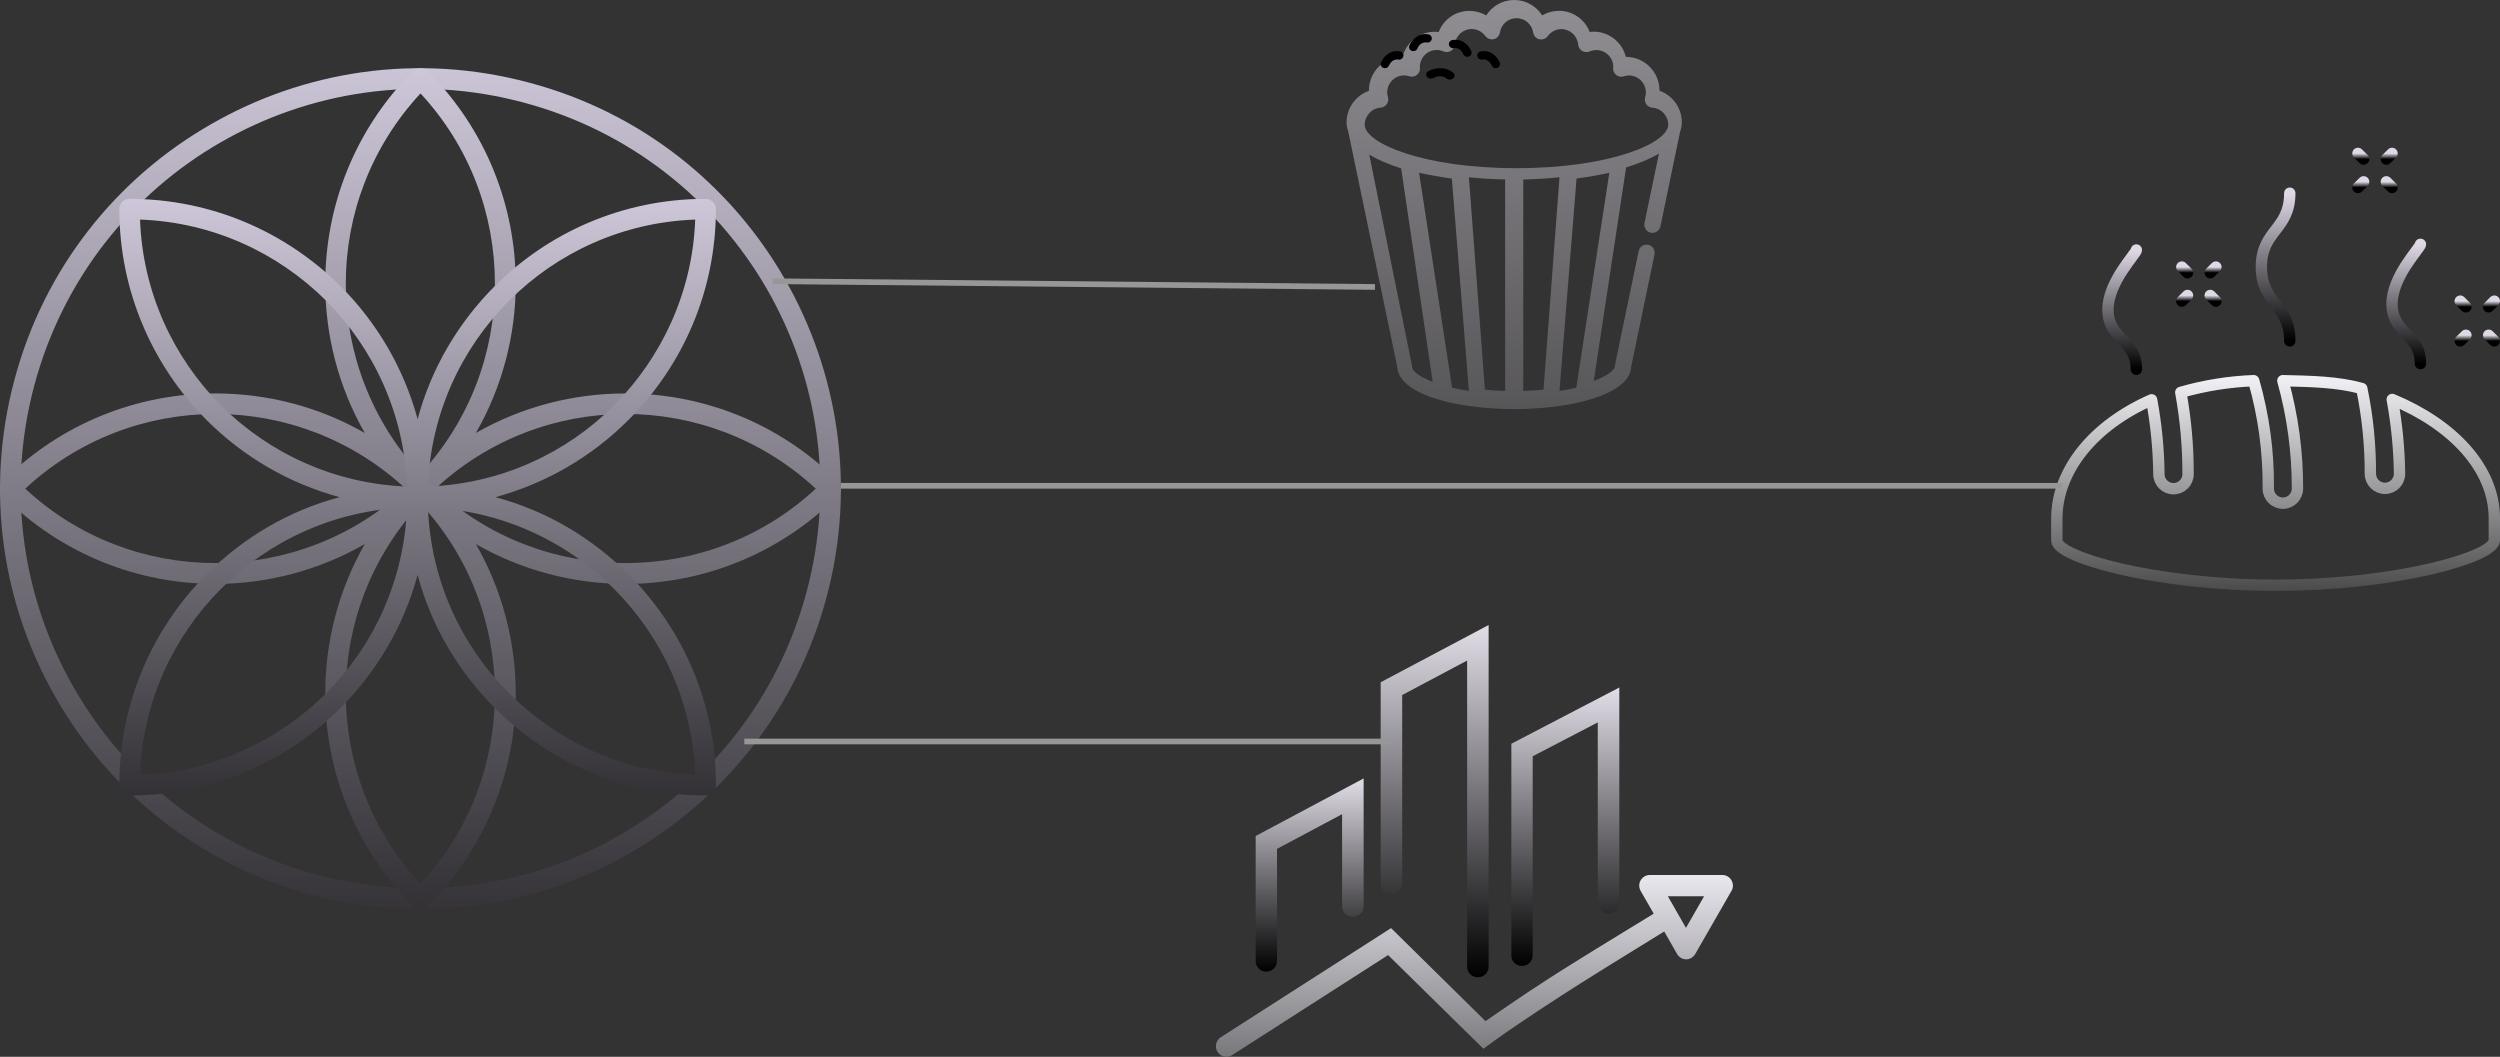 <svg height="186" viewBox="0 0 440 186" width="440" xmlns="http://www.w3.org/2000/svg" xmlns:xlink="http://www.w3.org/1999/xlink"><rect x="0" y="0" width="440" height="186" fill="#333333" stroke="none"/><linearGradient id="a" x1="50%" x2="50%" y1="0%" y2="157.711%"><stop offset="0" stop-color="#eeeaf2"/><stop offset="1"/></linearGradient><linearGradient id="b" x1="50%" x2="50%" y1="0%" y2="149.689%"><stop offset="0" stop-color="#f0eef2"/><stop offset="1"/></linearGradient><linearGradient id="c" x1="50%" x2="50%" y1="0%" y2="100%"><stop offset="0" stop-color="#dfd9e6"/><stop offset="1"/></linearGradient><linearGradient id="d" x1="50%" x2="50%" y1="0%" y2="100%"><stop offset="0" stop-color="#e2dee8"/><stop offset="1"/></linearGradient><linearGradient id="e" x1="50%" x2="50%" y1="0%" y2="204.671%"><stop offset="0" stop-color="#eae8ef"/><stop offset="1"/></linearGradient><linearGradient id="f" x1="50%" x2="50%" y1="0%" y2="132.867%"><stop offset="0" stop-color="#cec7d9"/><stop offset=".999"/></linearGradient><g fill="none" fill-rule="evenodd"><g fill-rule="nonzero" transform="translate(237)"><path d="m8.915 64.57c.129 2.693 3.306 4.666 7.813 5.904.043.014.086.029.129.043 1.846.504 3.907.864 6.082 1.109.029 0 .043.014.072.014h.029c2.089.23 4.264.36 6.439.36h.029.029c2.175 0 4.35-.13 6.439-.36h.029c.014 0 .043-.014.057-.014 2.175-.245 4.25-.619 6.096-1.123.029-.014.072-.014.1-.029 4.522-1.238 7.699-3.211 7.828-5.904l4.107-19.786c.157-.778-.329-1.541-1.102-1.699-.787-.158-1.531.331-1.689 1.109l-4.136 19.901c-.014.101-.029.202-.029.288 0 .72-1.288 1.757-3.735 2.664l5.695-37.584c2.232-.677 4.207-1.498 5.781-2.434l-2.547 12.226c-.157.778.329 1.541 1.102 1.699.1.014.2.029.301.029.658 0 1.259-.461 1.402-1.138l3.477-16.747c.186-.504.286-1.022.286-1.57 0-2.549-1.631-4.752-3.935-5.558 0-.029 0-.058 0-.086 0-3.269-2.69-5.89-5.91-5.875-.644-2.549-2.934-4.435-5.667-4.435-.243 0-.472.014-.701.043-.859-2.203-2.962-3.715-5.409-3.715-1.059 0-2.075.288-2.948.806-1.059-1.642-2.876-2.707-4.937-2.707-2.061 0-3.878 1.066-4.923 2.722-.887-.533-1.889-.806-2.948-.806-2.461 0-4.565 1.512-5.409 3.715-.229-.029-.472-.043-.701-.043-2.733 0-5.023 1.886-5.667 4.435-.029 0-.043 0-.072 0-3.22 0-5.838 2.635-5.838 5.875v.086c-2.29.806-3.935 3.01-3.935 5.558 0 .533.1 1.051.286 1.555zm2.601-.018c0-.101-.014-.202-.028-.302l-7.502-37.049c1.531.936 3.452 1.756 5.623 2.433l5.539 37.567c-2.38-.892-3.633-1.929-3.633-2.648zm25.957-33.352-2.814 37.383c-1.12.101-2.295.173-3.565.217v-37.21c2.144-.043 4.289-.173 6.378-.39zm-9.568 37.6c-1.257-.029-2.445-.101-3.565-.217l-2.814-37.383c2.09.217 4.234.347 6.378.376zm-9.38-37.373 3.001 37.373c-1.064-.159-2.054-.347-2.957-.564l-5.813-37.836c1.821.405 3.759.752 5.769 1.027zm21.904 36.81c-.903.217-1.879.405-2.957.564l3.001-37.373c2.01-.275 3.948-.607 5.769-1.027zm-34.428-49.297c.431-.029.832-.26 1.076-.608s.33-.81.201-1.23c-.086-.318-.129-.593-.129-.825 0-1.664 1.335-3.009 2.985-3.009.273 0 .56.058.904.159.445.145.947.058 1.32-.231s.588-.752.56-1.23c0-.072-.014-.159-.029-.159 0-1.664 1.335-3.009 2.985-3.009.402 0 .804.087 1.177.246.416.188.904.159 1.306-.087.402-.246.66-.651.703-1.114.144-1.562 1.407-2.734 2.957-2.734.947 0 1.823.448 2.397 1.23.344.463.933.68 1.493.55.56-.13.99-.593 1.076-1.172.23-1.461 1.464-2.517 2.928-2.517 1.464 0 2.698 1.056 2.928 2.532.1.579.517 1.042 1.076 1.172.56.13 1.148-.072 1.493-.55.574-.781 1.45-1.23 2.397-1.23 1.536 0 2.813 1.172 2.957 2.734.043.463.301.882.703 1.114.402.231.875.26 1.306.087.373-.159.775-.246 1.177-.246 1.651 0 2.985 1.345 2.985 2.937 0 .043-.029.188-.029.231-.029.477.187.94.56 1.23.373.289.861.376 1.32.231.344-.116.631-.159.904-.159 1.651 0 2.985 1.345 2.985 3.009 0 .246-.043.506-.129.825-.115.42-.043.868.201 1.23.244.362.646.579 1.076.608 1.564.101 2.784 1.432 2.784 3.009 0 3.197-10.161 7.638-26.709 7.638-16.548 0-26.709-4.455-26.709-7.638.014-1.591 1.234-2.922 2.813-3.023z" fill="url(#a)"/><g fill="#000"><path d="m6.488 11.956c.091.029.174.044.264.044.302 0 .589-.182.709-.467.053-.124.536-1.232 1.66-1.05.408.066.8-.204.868-.605.068-.401-.211-.773-.626-.839-1.91-.299-3.004 1.167-3.313 1.983-.151.379.053.795.438.933z"/><path d="m14.146 13.517c.263.327.789.412 1.171.199.136-.071 1.315-.683 2.231.078.161.135.382.206.602.206.221 0 .433-.071.602-.206.331-.277.331-.725 0-1.002-1.535-1.287-3.529-.725-4.369-.256-.399.213-.501.654-.238.981z"/><path d="m11.491 8.956c.083.029.173.044.264.044.309 0 .596-.182.709-.473.015-.051.483-1.229 1.659-1.047.415.065.799-.204.867-.604s-.211-.771-.626-.837c-1.908-.298-3.001 1.164-3.31 1.979-.158.386.045.8.437.938z"/><path d="m23.871 10.476c1.141-.175 1.609.919 1.662 1.05.113.292.4.474.71.474.091 0 .174-.015.264-.044.393-.139.589-.561.446-.933-.31-.817-1.405-2.282-3.316-1.983-.408.066-.695.437-.627.839.06.394.453.664.861.598z"/><path d="m18.871 8.476c1.133-.182 1.609.919 1.662 1.05.113.292.4.474.71.474.091 0 .174-.015.264-.044.393-.139.589-.561.446-.933-.31-.817-1.405-2.282-3.316-1.983-.408.066-.695.437-.627.839.06.394.453.664.861.598z"/></g></g><g stroke-linejoin="round" stroke-width="2" transform="translate(362 27)"><path d="m77 64.223v3.857c0 2.957-17.235 7.92-38.5 7.92s-38.5-4.963-38.5-7.856v-3.857c0-8.55 6.494-16.444 16.683-20.919.806 4.313 1.236 8.688 1.283 13.076 0 1.42 1.149 2.571 2.567 2.571 1.418 0 2.567-1.151 2.567-2.571.014-4.825-.416-9.641-1.283-14.387 4.18-1.201 8.489-1.891 12.833-2.057 1.768 6.172 2.633 12.569 2.567 18.99 0 1.42 1.149 2.571 2.567 2.571 1.418 0 2.567-1.151 2.567-2.571.019-6.418-.845-12.808-2.567-18.99 4.877.116 9.638.193 13.886 1.376 1.024 4.935 1.532 9.964 1.514 15.004 0 1.42 1.149 2.571 2.567 2.571s2.567-1.151 2.567-2.571c-.059-4.387-.488-8.761-1.283-13.076 10.665 4.41 17.967 12.124 17.967 20.919z" stroke="url(#b)"/><g stroke="url(#c)" stroke-linecap="round"><path d="m41 7c0 6.494-5 6.494-5 13s5 6.494 5 13"/><path d="m14 17c0 .645-5 5.572-5 10.5 0 5.263 5 5.25 5 10.5"/><path d="m64 16c0 .632-5 5.576-5 10.494 0 5.266 5 5.253 5 10.506"/><path d="m22 20 1 1"/><path d="m27 21 1-1"/><path d="m23 25-1 1"/><path d="m27 25 1 1"/><path d="m53 0 1 1"/><path d="m58 1 1-1"/><path d="m54 5-1 1"/><path d="m58 5 1 1"/><path d="m71 26 1 1"/><path d="m76 27 1-1"/><path d="m72 32-1 1"/><path d="m76 32 1 1"/></g></g><g fill-rule="nonzero" transform="translate(214 110)"><g fill="url(#d)"><path d="m8.859 61c1.062 0 1.896-.829 1.896-1.885v-19.714l11.452-6.106v16.171c0 1.055.834 1.885 1.896 1.885s1.896-.829 1.896-1.885v-22.466l-18.999 10.14v21.976c-.038 1.018.796 1.885 1.858 1.885z"/><path d="m30.892 47.315c1.06 0 1.892-.824 1.892-1.873v-33.117l11.43-6.069v53.871c0 1.049.833 1.873 1.892 1.873 1.06 0 1.892-.824 1.892-1.873v-60.127l-19 10.077v35.364c0 1.011.833 1.873 1.892 1.873z"/><path d="m53.859 60c1.062 0 1.896-.809 1.896-1.839v-35.058l11.452-5.959v31.747c0 1.03.834 1.839 1.896 1.839 1.062 0 1.896-.809 1.896-1.839v-37.89l-18.999 9.896v37.265c-.038 1.03.834 1.839 1.858 1.839z"/></g><path d="m90.745 44.935c-.334-.561-.928-.935-1.595-.935h-12.8c-.668 0-1.261.374-1.595.935-.334.561-.334 1.271 0 1.869l2.3 4-10.203 6.243c-1.558.972-3.079 1.907-4.638 2.879-1.113.71-2.226 1.383-3.302 2.093-2.894 1.869-5.454 3.551-7.828 5.196-1.224.822-2.412 1.682-3.636 2.505l-16.621-16.374-29.977 19.215c-.853.561-1.113 1.72-.557 2.579.371.561.965.86 1.558.86.334 0 .668-.112 1.002-.299l27.454-17.607 16.769 16.486 2.263-1.645c1.261-.897 2.523-1.794 3.821-2.654 2.337-1.607 4.86-3.252 7.754-5.121 1.076-.71 2.189-1.383 3.265-2.093 1.521-.972 3.079-1.907 4.6-2.879l9.386-5.794.742-.449 2.263 3.963c.334.561.928.935 1.595.935s1.261-.374 1.595-.935l6.418-11.178c.297-.486.297-1.196-.037-1.794zm-8.014 8.374-3.191-5.57h6.381z" fill="url(#e)"/></g><g fill="url(#f)" fill-rule="nonzero" transform="translate(0 12)"><path d="m93.128 2.545c19.751 5.239 35.468 18.022 44.951 34.473 9.43 16.398 12.678 36.411 7.387 56.11-5.291 19.751-18.075 35.468-34.473 44.951-16.398 9.43-36.411 12.678-56.162 7.387-19.699-5.291-35.468-18.075-44.898-34.473-9.483-16.398-12.678-36.411-7.387-56.162 5.239-19.699 18.022-35.468 34.473-44.898 16.398-9.483 36.411-12.678 56.11-7.387zm41.807 36.254c-9.011-15.56-23.942-27.714-42.75-32.744-18.756-5.029-37.773-1.991-53.386 7.02-15.56 8.959-27.714 23.942-32.744 42.698-5.029 18.756-1.991 37.826 7.02 53.386 8.959 15.612 23.942 27.767 42.698 32.796 18.756 5.029 37.826 1.991 53.386-7.02 15.612-9.011 27.767-23.942 32.796-42.75 5.029-18.756 1.991-37.773-7.02-53.386z"/><path d="m.511 72.697c10.32-10.32 23.835-15.453 37.403-15.453 9.063 0 18.178 2.305 26.297 6.967-4.662-8.12-6.967-17.235-6.967-26.297 0-13.568 5.134-27.083 15.453-37.403.733-.681 1.886-.681 2.567 0 10.32 10.32 15.506 23.835 15.506 37.403 0 9.063-2.357 18.178-7.02 26.297 8.12-4.662 17.235-6.967 26.35-6.967 13.515 0 27.031 5.134 37.35 15.453.733.733.733 1.886 0 2.567-10.32 10.32-23.835 15.506-37.35 15.506-9.115 0-18.23-2.357-26.35-7.02 4.662 8.12 7.02 17.235 7.02 26.35 0 13.515-5.186 27.031-15.506 37.35-.681.733-1.833.733-2.567 0-10.32-10.32-15.453-23.835-15.453-37.35 0-9.115 2.305-18.23 6.967-26.35-8.12 4.662-17.235 7.02-26.297 7.02-13.568 0-27.083-5.186-37.403-15.506-.681-.681-.681-1.833 0-2.567zm37.403-11.839c-12.048 0-24.045 4.4-33.474 13.149 9.429 8.748 21.425 13.096 33.474 13.096 11.996 0 24.045-4.348 33.474-13.096-9.429-8.748-21.478-13.149-33.474-13.149zm49.189 49.242c0-12.048-4.348-24.045-13.096-33.474-8.748 9.429-13.149 21.425-13.149 33.474 0 11.996 4.4 24.045 13.149 33.474 8.748-9.429 13.096-21.478 13.096-33.474zm-10.477-36.093c9.429 8.748 21.425 13.096 33.474 13.096 11.996 0 24.045-4.348 33.474-13.096-9.429-8.748-21.478-13.149-33.474-13.149-12.048 0-24.045 4.4-33.474 13.149zm-2.619-69.567c-8.748 9.429-13.149 21.425-13.149 33.474 0 11.996 4.4 24.045 13.149 33.474 8.748-9.429 13.096-21.478 13.096-33.474 0-12.048-4.348-24.045-13.096-33.474z"/><path d="m22.769 23c14.517 0 27.629 5.88 37.151 15.349 6.4 6.4 11.135 14.413 13.58 23.414 2.393-8.949 7.18-17.014 13.58-23.414 9.47-9.47 22.582-15.349 37.099-15.349.989 0 1.821.78 1.821 1.769 0 14.517-5.88 27.629-15.401 37.151-6.4 6.4-14.413 11.135-23.414 13.58 9.001 2.393 17.014 7.18 23.414 13.58 9.522 9.47 15.401 22.582 15.401 37.099 0 .989-.833 1.821-1.821 1.821-14.517 0-27.629-5.88-37.099-15.401-6.4-6.4-11.187-14.413-13.58-23.414-2.445 9.001-7.18 17.014-13.58 23.414-9.522 9.522-22.634 15.401-37.151 15.401-.989 0-1.769-.833-1.769-1.821 0-14.517 5.88-27.629 15.349-37.099 6.4-6.4 14.413-11.187 23.414-13.58-9.001-2.445-17.014-7.18-23.414-13.58-9.47-9.522-15.349-22.634-15.349-37.151 0-.989.78-1.769 1.769-1.769zm34.601 17.899c-8.481-8.429-19.98-13.788-32.728-14.257.468 12.748 5.828 24.247 14.257 32.728 8.481 8.429 19.98 13.788 32.728 14.257-.468-12.748-5.828-24.247-14.257-32.728zm0 69.15c8.429-8.429 13.788-19.98 14.257-32.728-12.748.468-24.247 5.828-32.728 14.309-8.429 8.429-13.788 19.928-14.257 32.728 12.748-.468 24.247-5.88 32.728-14.309zm17.951-32.728c.468 12.748 5.828 24.299 14.309 32.728 8.429 8.429 19.928 13.84 32.728 14.309-.468-12.8-5.88-24.299-14.309-32.728-8.429-8.481-19.98-13.84-32.728-14.309zm47.037-50.679c-12.8.468-24.299 5.828-32.728 14.257-8.481 8.481-13.84 19.98-14.309 32.728 12.748-.468 24.299-5.828 32.728-14.257 8.429-8.481 13.84-19.98 14.309-32.728z"/></g><g stroke="#979797" stroke-linecap="square"><path d="m136.5 49.5 105 1"/><path d="m148.5 85.5h214"/><path d="m131.5 130.5h113"/></g></g></svg>